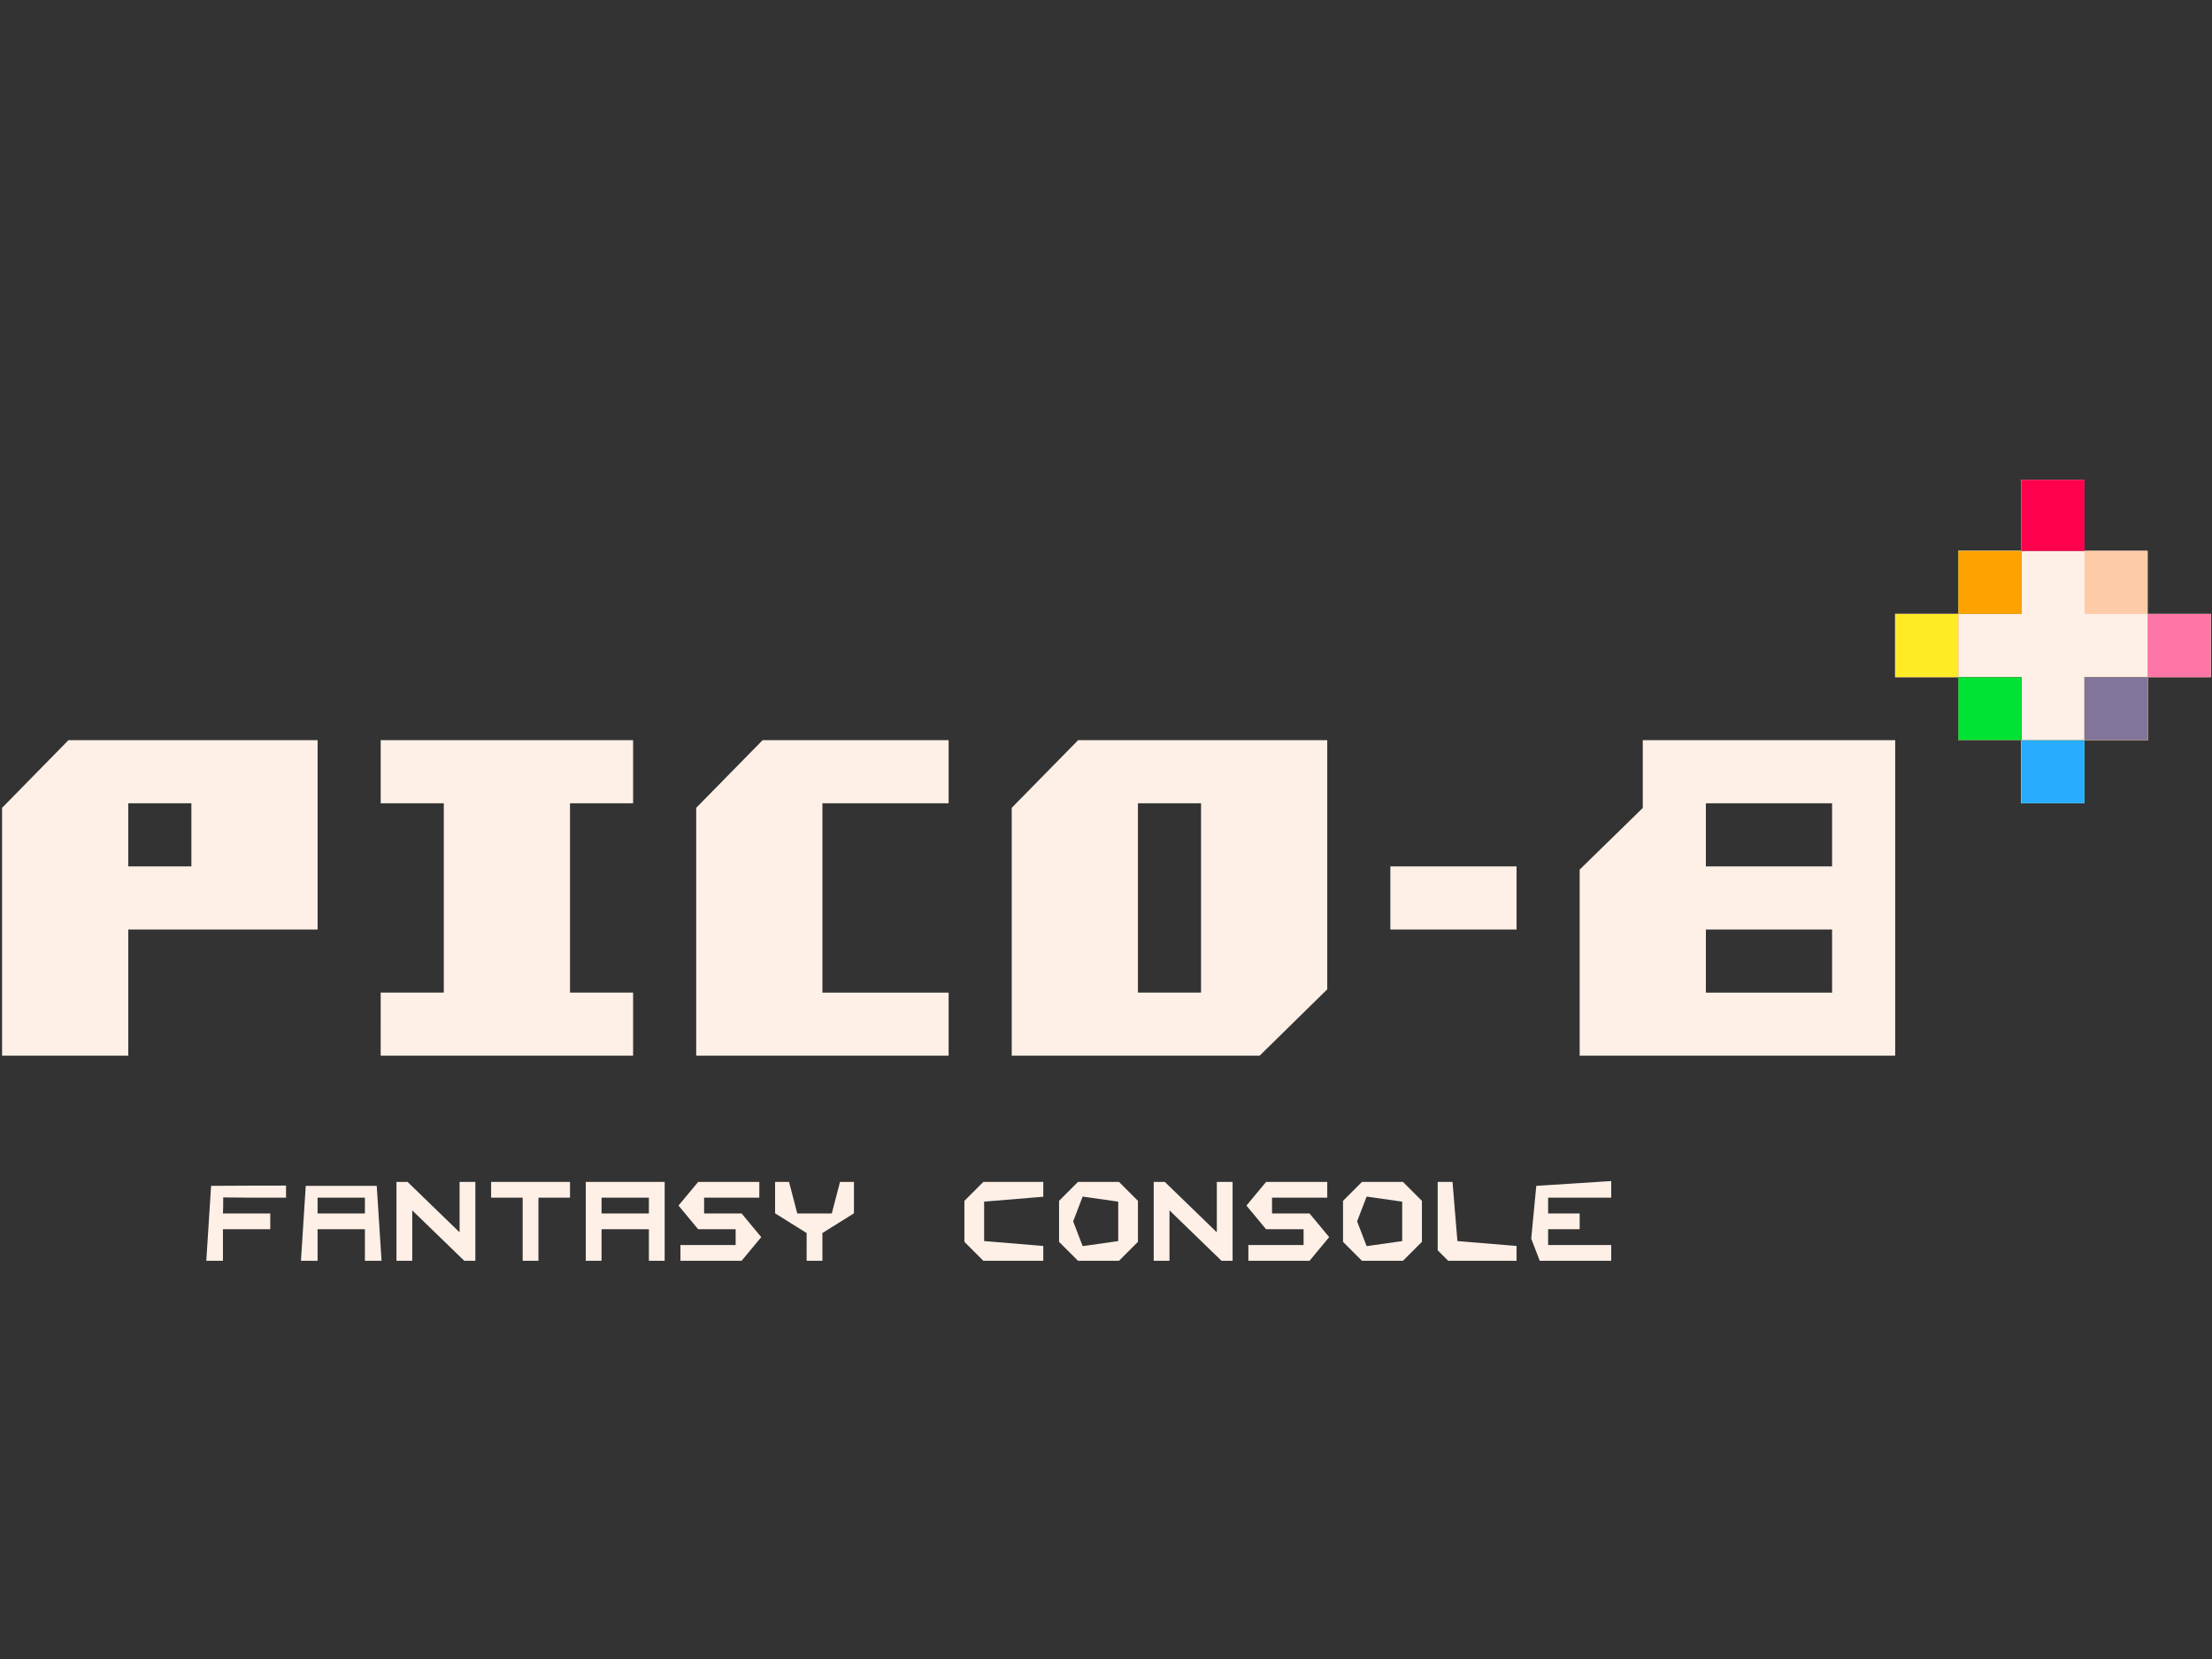 <?xml version="1.0" encoding="UTF-8" standalone="no"?>
<svg
   xmlns:dc="http://purl.org/dc/elements/1.1/"
   xmlns:cc="http://creativecommons.org/ns#"
   xmlns:rdf="http://www.w3.org/1999/02/22-rdf-syntax-ns#"
   xmlns:svg="http://www.w3.org/2000/svg"
   xmlns="http://www.w3.org/2000/svg"
   id="svg998"
   version="1.1"
   viewBox="0 0 84.667 63.5"
   height="240"
   width="320">
  <rect x="0" y="0" width="84.667" height="63.5" fill="#333333" stroke="none"/>
  <defs
     id="defs992" />
  <g
     transform="translate(0,-233.5)"
     id="layer1">
    <g
       transform="matrix(0.211,0,0,0.211,47.997,226.212)"
       id="g1584">
      <g
         id="g1554"
         transform="translate(-118.998,23.245)">
        <path
           style="fill:#fef0e7;stroke-width:1.431"
           d="m -70.618,233.21 0.436,-6.797 6.868,-0.035 6.726,-0.011 v 0.682 1.509 h -5.724 l -5.676,-0.047 v 1.455 l -0.047,1.455 h 4.293 4.293 v 1.431 1.431 h -4.293 -4.293 v 2.862 2.862 h -1.509 -1.509 z m 17.171,0 0.436,-6.797 h 6.439 6.439 l 0.436,6.797 0.436,6.797 h -1.509 -1.509 v -2.862 -2.862 h -4.293 -4.293 v 2.862 2.862 h -1.509 -1.509 z m 11.168,-3.22 v -1.431 h -4.293 -4.293 v 1.431 1.431 h 4.293 4.293 z m 5.724,2.862 v -7.155 h 1.005 1.005 l 4.719,4.573 4.719,4.573 v -4.573 -4.573 h 1.431 1.431 v 7.155 7.155 h -1.005 -1.005 l -4.719,-4.573 -4.719,-4.573 v 4.573 4.573 h -1.431 -1.431 z m 22.895,1.431 v -5.724 h -2.862 -2.862 v -1.431 -1.431 h 7.155 7.155 v 1.431 1.431 h -2.862 -2.862 v 5.724 5.724 h -1.431 -1.431 z m 11.447,-1.431 v -7.155 h 7.155 7.155 v 7.155 7.155 h -1.431 -1.431 v -2.862 -2.862 H 4.941 0.648 v 2.862 2.862 H -0.783 -2.214 Z m 11.447,-2.862 v -1.431 H 4.941 0.648 v 1.431 1.431 H 4.941 9.233 Z m 5.724,8.585 v -1.431 h 5.008 5.008 v -1.431 -1.431 h -3.402 -3.402 l -1.781,-2.146 -1.781,-2.146 1.781,-2.146 1.781,-2.146 h 5.548 5.548 v 1.431 1.431 h -5.008 -5.008 v 1.431 1.431 h 3.402 3.402 l 1.781,2.146 1.781,2.146 -1.781,2.146 -1.781,2.146 h -5.548 -5.548 z m 22.895,-1.087 v -2.518 l -2.862,-1.787 -2.862,-1.787 v -2.85 -2.85 h 1.264 1.264 l 0.748,2.862 0.748,2.862 h 3.13 3.13 l 0.748,-2.862 0.748,-2.862 h 1.264 1.264 v 2.85 2.85 l -2.862,1.787 -2.862,1.787 v 2.518 2.518 h -1.431 -1.431 z m 30.335,0.801 -1.717,-1.717 v -3.72 -3.72 l 1.717,-1.717 1.717,-1.717 h 5.437 5.437 v 1.345 1.345 l -5.366,0.444 -5.366,0.444 v 3.577 3.577 l 5.366,0.444 5.366,0.444 v 1.345 1.345 h -5.437 -5.437 z m 17.171,0 -1.717,-1.717 v -3.72 -3.72 l 1.717,-1.717 1.717,-1.717 h 3.72 3.72 l 1.717,1.717 1.717,1.717 v 3.72 3.72 l -1.717,1.717 -1.717,1.717 H 90.795 87.075 Z m 9.015,-5.437 v -3.577 l -3.226,-0.458 -3.226,-0.458 -0.862,2.247 -0.862,2.247 0.862,2.247 0.862,2.247 3.226,-0.458 3.226,-0.458 z m 6.439,0 v -7.155 h 1.005 1.005 l 4.719,4.573 4.719,4.573 v -4.573 -4.573 h 1.431 1.431 v 7.155 7.155 h -1.005 -1.005 l -4.719,-4.573 -4.719,-4.573 v 4.573 4.573 h -1.431 -1.431 z m 17.171,5.724 v -1.431 h 5.008 5.008 v -1.431 -1.431 h -3.402 -3.402 l -1.781,-2.146 -1.781,-2.146 1.781,-2.146 1.781,-2.146 h 5.548 5.548 v 1.431 1.431 h -5.008 -5.008 v 1.431 1.431 h 3.402 3.402 l 1.781,2.146 1.781,2.146 -1.781,2.146 -1.781,2.146 h -5.548 -5.548 z m 18.888,-0.286 -1.717,-1.717 v -3.72 -3.72 l 1.717,-1.717 1.717,-1.717 h 3.72 3.72 l 1.717,1.717 1.717,1.717 v 3.72 3.72 l -1.717,1.717 -1.717,1.717 h -3.72 -3.72 z m 9.015,-5.437 v -3.577 l -3.226,-0.458 -3.226,-0.458 -0.862,2.247 -0.862,2.247 0.862,2.247 0.862,2.247 3.226,-0.458 3.226,-0.458 z m 7.393,6.201 -0.954,-0.954 v -6.201 -6.201 h 1.345 1.345 l 0.444,5.366 0.444,5.366 5.366,0.444 5.366,0.444 v 1.345 1.345 h -6.201 -6.201 z m 16.787,-1.056 -0.771,-2.01 0.459,-4.787 0.459,-4.787 6.797,-0.436 6.797,-0.436 v 1.509 1.509 h -5.724 -5.724 v 1.431 1.431 h 2.862 2.862 v 1.431 1.431 h -2.862 -2.862 v 1.431 1.431 h 5.724 5.724 v 1.431 1.431 h -6.484 -6.484 z M -108.101,180.32 V 157.838 l 6.022,-6.136 6.022,-6.136 h 22.597 22.597 v 17.171 17.171 h -17.171 -17.171 v 11.447 11.447 h -11.447 -11.447 z m 34.342,-17.583 v -5.724 h -5.724 -5.724 v 5.724 5.724 h 5.724 5.724 z m 34.342,34.342 v -5.724 h 5.724 5.724 v -17.171 -17.171 h -5.724 -5.724 v -5.724 -5.724 h 22.895 22.895 v 5.724 5.724 H 0.648 -5.076 v 17.171 17.171 H 0.648 6.372 v 5.724 5.724 H -16.523 -39.418 Z M 17.819,180.32 V 157.838 l 6.022,-6.136 6.022,-6.136 H 46.735 63.608 v 5.724 5.724 H 52.161 40.713 v 17.171 17.171 H 52.161 63.608 v 5.724 5.724 H 40.713 17.819 Z m 57.236,0 V 157.838 l 6.022,-6.136 6.022,-6.136 h 22.597 22.597 v 22.597 22.597 l -6.136,6.022 -6.136,6.022 H 97.538 75.055 Z m 34.342,-6.136 v -17.171 h -5.724 -5.724 v 17.171 17.171 h 5.724 5.724 z m 68.684,11.738 V 169.042 l 5.724,-5.589 5.724,-5.589 v -6.149 -6.149 h 22.895 22.895 v 28.618 28.618 h -28.618 -28.618 z m 45.789,-0.29 v -5.724 h -11.447 -11.447 v 5.724 5.724 h 11.447 11.447 z m 0,-22.895 v -5.724 h -11.447 -11.447 v 5.724 5.724 h 11.447 11.447 z m -80.131,11.447 v -5.724 h 11.447 11.447 v 5.724 5.724 h -11.447 -11.447 z m 114.473,-22.895 v -5.724 h -5.724 -5.724 v -5.724 -5.724 h -5.724 -5.724 v -5.724 -5.724 h 5.724 5.724 v -5.724 -5.724 h 5.724 5.724 v -6.439 -6.439 h 5.724 5.724 v 6.439 6.439 h 5.724 5.724 v 5.724 5.724 h 5.724 5.724 v 5.724 5.724 h -5.724 -5.724 v 5.724 5.724 h -5.724 -5.724 v 5.724 5.724 h -5.724 -5.724 z"
           id="path1572" />
        <path
           style="fill:#fecba9;stroke-width:1.431"
           d="m 258.212,151.29 v -5.724 h -5.724 -5.724 v -5.724 -5.724 h -5.724 -5.724 v -5.724 -5.724 h 5.724 5.724 v -5.724 -5.724 h 5.724 5.724 v -6.439 -6.439 h 5.724 5.724 v 6.439 6.439 h 5.724 5.724 v 5.724 5.724 h 5.724 5.724 v 5.724 5.724 h -5.724 -5.724 v 5.724 5.724 h -5.724 -5.724 v 5.724 5.724 h -5.724 -5.724 z M 269.659,139.843 v -5.724 h 5.724 5.724 v -5.724 -5.724 h -5.724 -5.724 v -5.724 -5.724 h -5.724 -5.724 v 5.724 5.724 h -5.724 -5.724 v 5.724 5.724 h 5.724 5.724 v 5.724 5.724 h 5.724 5.724 z"
           id="path1570" />
        <path
           style="fill:#fe76a7;stroke-width:1.431"
           d="m 258.212,151.29 v -5.724 h -5.724 -5.724 v -5.724 -5.724 h -5.724 -5.724 v -5.724 -5.724 h 5.724 5.724 v -5.724 -5.724 h 5.724 5.724 v -6.439 -6.439 h 5.724 5.724 v 6.439 6.439 h -5.724 -5.724 v 5.724 5.724 h -5.724 -5.724 v 5.724 5.724 h 5.724 5.724 v 5.724 5.724 h 5.724 5.724 v -5.724 -5.724 h 5.724 5.724 v -5.724 -5.724 h 5.724 5.724 v 5.724 5.724 h -5.724 -5.724 v 5.724 5.724 h -5.724 -5.724 v 5.724 5.724 h -5.724 -5.724 z"
           id="path1568" />
        <path
           style="fill:#feeb26;stroke-width:1.431"
           d="m 258.212,151.29 v -5.724 h -5.724 -5.724 v -5.724 -5.724 h -5.724 -5.724 v -5.724 -5.724 h 5.724 5.724 v -5.724 -5.724 h 5.724 5.724 v -6.439 -6.439 h 5.724 5.724 v 6.439 6.439 h -5.724 -5.724 v 5.724 5.724 h -5.724 -5.724 v 5.724 5.724 h 5.724 5.724 v 5.724 5.724 h 5.724 5.724 v -5.724 -5.724 h 5.724 5.724 v 5.724 5.724 h -5.724 -5.724 v 5.724 5.724 h -5.724 -5.724 z"
           id="path1566" />
        <path
           style="fill:#28acfe;stroke-width:1.431"
           d="m 258.212,151.29 v -5.724 h -5.724 -5.724 v -5.724 -5.724 h 5.724 5.724 v 5.724 5.724 h 5.724 5.724 v -5.724 -5.724 h 5.724 5.724 v 5.724 5.724 h -5.724 -5.724 v 5.724 5.724 h -5.724 -5.724 z m -11.447,-34.342 v -5.724 h 5.724 5.724 v -6.439 -6.439 h 5.724 5.724 v 6.439 6.439 h -5.724 -5.724 v 5.724 5.724 h -5.724 -5.724 z"
           id="path1564" />
        <path
           style="fill:#fea200;stroke-width:1.431"
           d="m 246.764,139.843 v -5.724 h 5.724 5.724 v 5.724 5.724 h -5.724 -5.724 z m 22.895,0 v -5.724 h 5.724 5.724 v 5.724 5.724 h -5.724 -5.724 z m -22.895,-22.895 v -5.724 h 5.724 5.724 v -6.439 -6.439 h 5.724 5.724 v 6.439 6.439 h -5.724 -5.724 v 5.724 5.724 h -5.724 -5.724 z"
           id="path1562" />
        <path
           style="fill:#82759b;stroke-width:1.431"
           d="m 246.764,139.843 v -5.724 h 5.724 5.724 v 5.724 5.724 h -5.724 -5.724 z m 22.895,0 v -5.724 h 5.724 5.724 v 5.724 5.724 h -5.724 -5.724 z m -11.447,-35.057 v -6.439 h 5.724 5.724 v 6.439 6.439 h -5.724 -5.724 z"
           id="path1560" />
        <path
           style="fill:#fe004c;stroke-width:1.431"
           d="m 246.764,139.843 v -5.724 h 5.724 5.724 v 5.724 5.724 h -5.724 -5.724 z m 11.447,-35.057 v -6.439 h 5.724 5.724 v 6.439 6.439 h -5.724 -5.724 z"
           id="path1558" />
        <path
           style="fill:#00e335;stroke-width:1.431"
           d="m 246.764,139.843 v -5.724 h 5.724 5.724 v 5.724 5.724 h -5.724 -5.724 z"
           id="path1556" />
      </g>
    </g>
  </g>
</svg>
